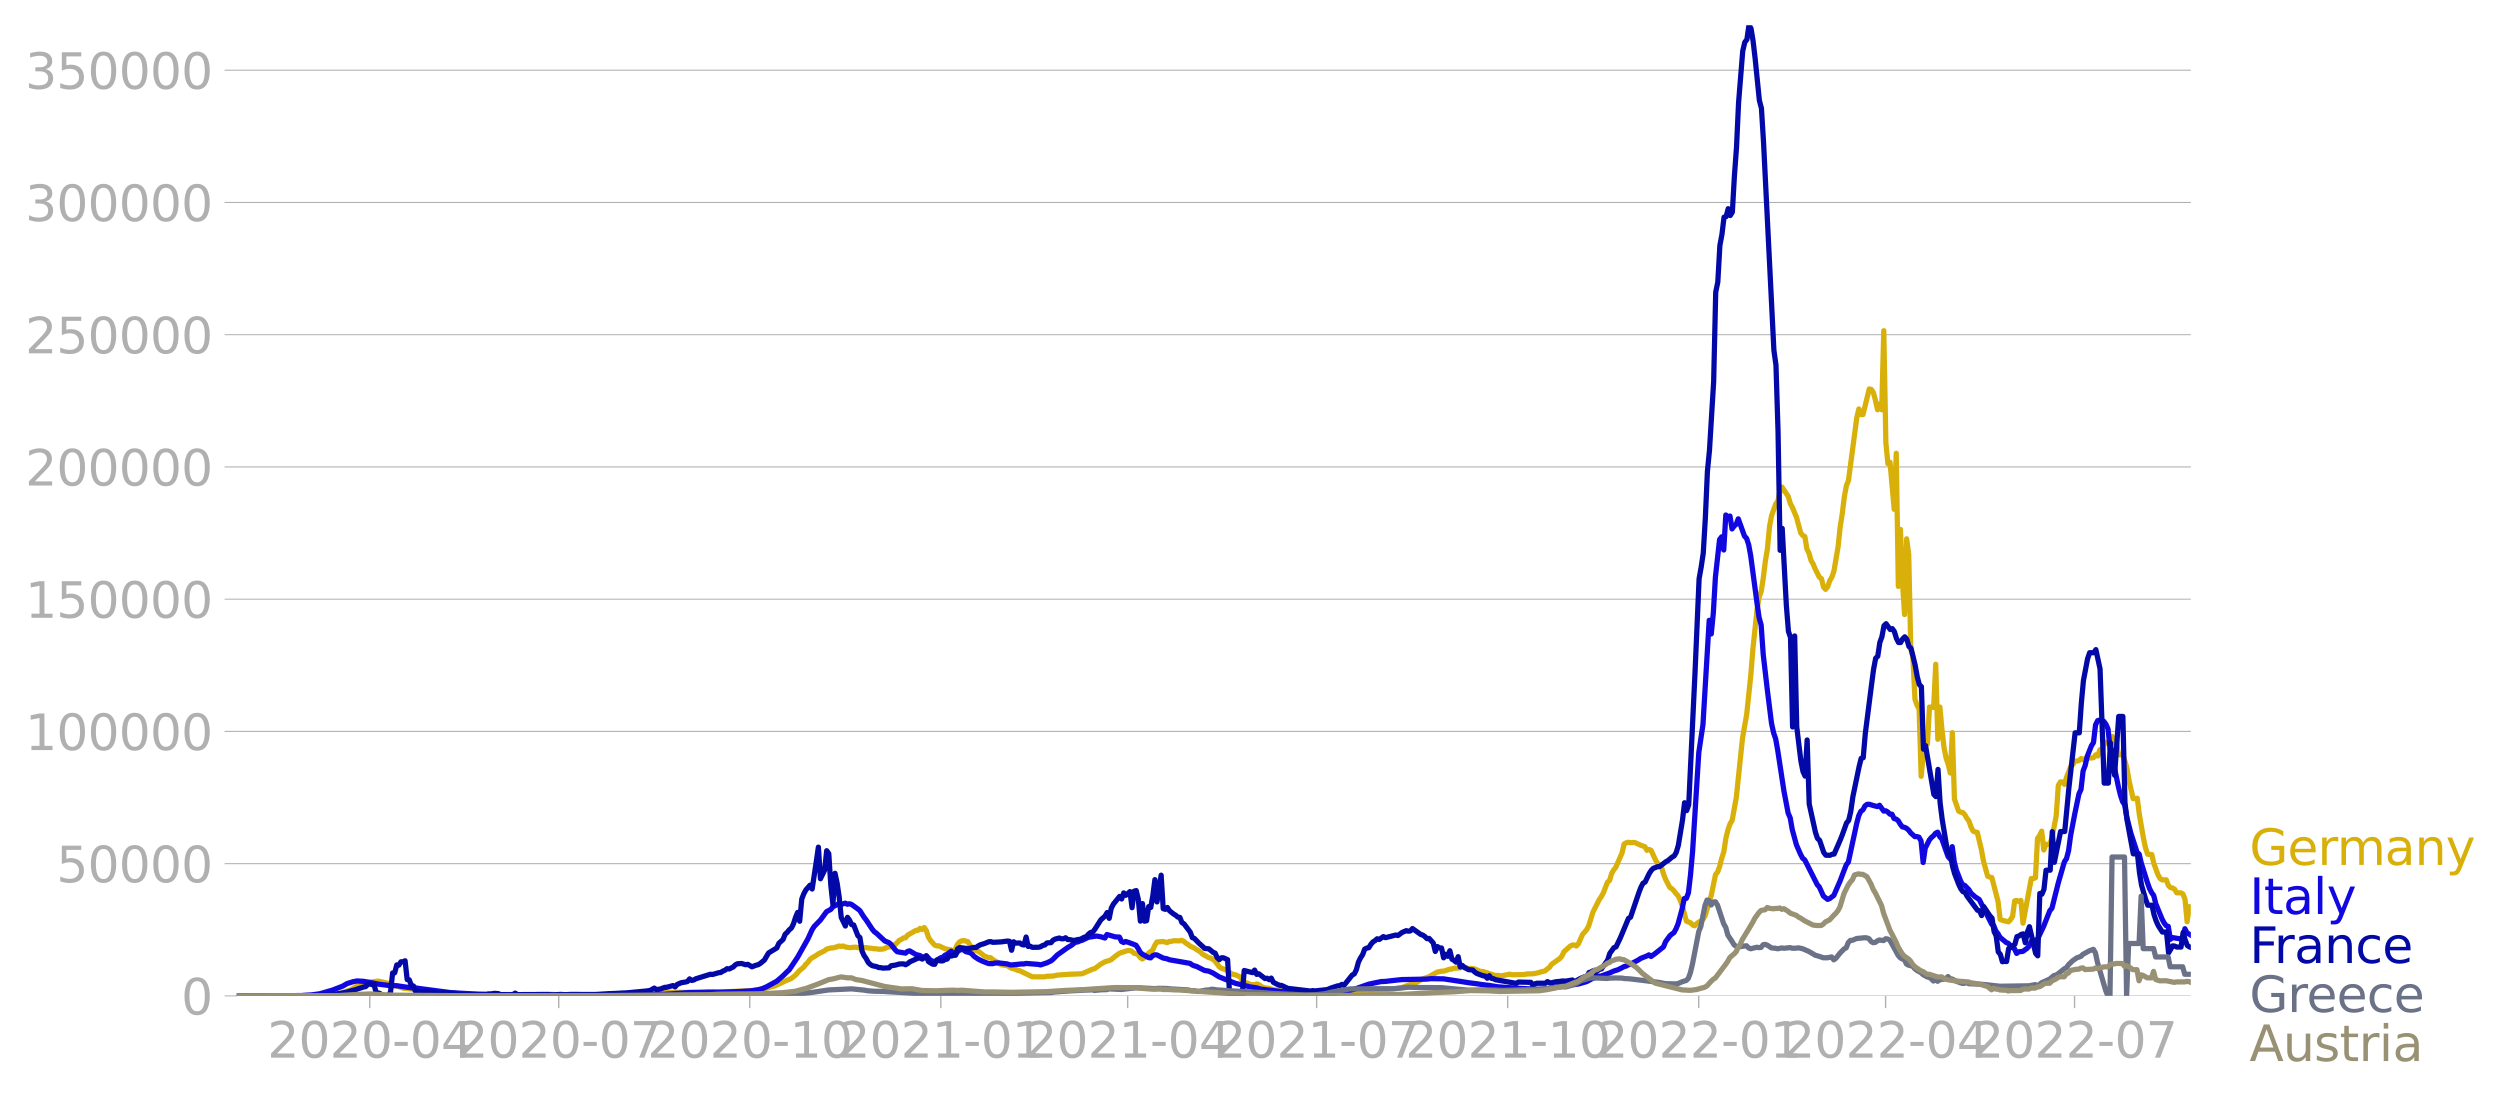 <svg xmlns:xlink="http://www.w3.org/1999/xlink" width="951.91" height="417.495" viewBox="0 0 713.933 313.121" xmlns="http://www.w3.org/2000/svg"><defs><style>*{stroke-linejoin:round;stroke-linecap:butt}</style></defs><g id="figure_1"><path d="M0 313.121h713.933V0H0v313.121z" style="fill:none" id="patch_1"/><g id="axes_1"><path d="M67.645 284.4h558V7.2h-558v277.2z" style="fill:none" id="patch_2"/><g id="matplotlib.axis_1"><g id="xtick_1"><g id="line2d_1"><defs><path id="mcd95af8f75" d="M0 0v3.5" style="stroke:#b0b0b0;stroke-width:.4"/></defs><use xlink:href="#mcd95af8f75" x="105.596" y="284.4" style="fill:#b0b0b0;stroke:#b0b0b0;stroke-width:.4"/></g><g style="fill:#b0b0b0" transform="matrix(.14 0 0 -.14 76.348 302.038)" id="text_1"><defs><path id="DejaVuSans-32" d="M1228 531h2203V0H469v531q359 372 979 998 621 627 780 809 303 340 423 576 121 236 121 464 0 372-261 606-261 235-680 235-297 0-627-103-329-103-704-313v638q381 153 712 231 332 78 607 78 725 0 1156-363 431-362 431-968 0-288-108-546-107-257-392-607-78-91-497-524-418-433-1181-1211z" transform="scale(.016)"/><path id="DejaVuSans-30" d="M2034 4250q-487 0-733-480-245-479-245-1442 0-959 245-1439 246-480 733-480 491 0 736 480 246 480 246 1439 0 963-246 1442-245 480-736 480zm0 500q785 0 1199-621 414-620 414-1801 0-1178-414-1799Q2819-91 2034-91q-784 0-1198 620-414 621-414 1799 0 1181 414 1801 414 621 1198 621z" transform="scale(.016)"/><path id="DejaVuSans-2d" d="M313 2009h1684v-512H313v512z" transform="scale(.016)"/><path id="DejaVuSans-34" d="M2419 4116 825 1625h1594v2491zm-166 550h794V1625h666v-525h-666V0h-628v1100H313v609l1940 2957z" transform="scale(.016)"/></defs><use xlink:href="#DejaVuSans-32"/><use xlink:href="#DejaVuSans-30" x="63.623"/><use xlink:href="#DejaVuSans-32" x="127.246"/><use xlink:href="#DejaVuSans-30" x="190.869"/><use xlink:href="#DejaVuSans-2d" x="254.492"/><use xlink:href="#DejaVuSans-30" x="290.576"/><use xlink:href="#DejaVuSans-34" x="354.199"/></g></g><g id="xtick_2"><use xlink:href="#mcd95af8f75" x="159.558" y="284.4" style="fill:#b0b0b0;stroke:#b0b0b0;stroke-width:.4" id="line2d_2"/><g style="fill:#b0b0b0" transform="matrix(.14 0 0 -.14 130.31 302.038)" id="text_2"><defs><path id="DejaVuSans-37" d="M525 4666h3000v-269L1831 0h-659l1594 4134H525v532z" transform="scale(.016)"/></defs><use xlink:href="#DejaVuSans-32"/><use xlink:href="#DejaVuSans-30" x="63.623"/><use xlink:href="#DejaVuSans-32" x="127.246"/><use xlink:href="#DejaVuSans-30" x="190.869"/><use xlink:href="#DejaVuSans-2d" x="254.492"/><use xlink:href="#DejaVuSans-30" x="290.576"/><use xlink:href="#DejaVuSans-37" x="354.199"/></g></g><g id="xtick_3"><use xlink:href="#mcd95af8f75" x="214.113" y="284.4" style="fill:#b0b0b0;stroke:#b0b0b0;stroke-width:.4" id="line2d_3"/><g style="fill:#b0b0b0" transform="matrix(.14 0 0 -.14 184.865 302.038)" id="text_3"><defs><path id="DejaVuSans-31" d="M794 531h1031v3560L703 3866v575l1116 225h631V531h1031V0H794v531z" transform="scale(.016)"/></defs><use xlink:href="#DejaVuSans-32"/><use xlink:href="#DejaVuSans-30" x="63.623"/><use xlink:href="#DejaVuSans-32" x="127.246"/><use xlink:href="#DejaVuSans-30" x="190.869"/><use xlink:href="#DejaVuSans-2d" x="254.492"/><use xlink:href="#DejaVuSans-31" x="290.576"/><use xlink:href="#DejaVuSans-30" x="354.199"/></g></g><g id="xtick_4"><use xlink:href="#mcd95af8f75" x="268.667" y="284.4" style="fill:#b0b0b0;stroke:#b0b0b0;stroke-width:.4" id="line2d_4"/><g style="fill:#b0b0b0" transform="matrix(.14 0 0 -.14 239.42 302.038)" id="text_4"><use xlink:href="#DejaVuSans-32"/><use xlink:href="#DejaVuSans-30" x="63.623"/><use xlink:href="#DejaVuSans-32" x="127.246"/><use xlink:href="#DejaVuSans-31" x="190.869"/><use xlink:href="#DejaVuSans-2d" x="254.492"/><use xlink:href="#DejaVuSans-30" x="290.576"/><use xlink:href="#DejaVuSans-31" x="354.199"/></g></g><g id="xtick_5"><use xlink:href="#mcd95af8f75" x="322.036" y="284.4" style="fill:#b0b0b0;stroke:#b0b0b0;stroke-width:.4" id="line2d_5"/><g style="fill:#b0b0b0" transform="matrix(.14 0 0 -.14 292.788 302.038)" id="text_5"><use xlink:href="#DejaVuSans-32"/><use xlink:href="#DejaVuSans-30" x="63.623"/><use xlink:href="#DejaVuSans-32" x="127.246"/><use xlink:href="#DejaVuSans-31" x="190.869"/><use xlink:href="#DejaVuSans-2d" x="254.492"/><use xlink:href="#DejaVuSans-30" x="290.576"/><use xlink:href="#DejaVuSans-34" x="354.199"/></g></g><g id="xtick_6"><use xlink:href="#mcd95af8f75" x="375.998" y="284.4" style="fill:#b0b0b0;stroke:#b0b0b0;stroke-width:.4" id="line2d_6"/><g style="fill:#b0b0b0" transform="matrix(.14 0 0 -.14 346.75 302.038)" id="text_6"><use xlink:href="#DejaVuSans-32"/><use xlink:href="#DejaVuSans-30" x="63.623"/><use xlink:href="#DejaVuSans-32" x="127.246"/><use xlink:href="#DejaVuSans-31" x="190.869"/><use xlink:href="#DejaVuSans-2d" x="254.492"/><use xlink:href="#DejaVuSans-30" x="290.576"/><use xlink:href="#DejaVuSans-37" x="354.199"/></g></g><g id="xtick_7"><use xlink:href="#mcd95af8f75" x="430.553" y="284.4" style="fill:#b0b0b0;stroke:#b0b0b0;stroke-width:.4" id="line2d_7"/><g style="fill:#b0b0b0" transform="matrix(.14 0 0 -.14 401.305 302.038)" id="text_7"><use xlink:href="#DejaVuSans-32"/><use xlink:href="#DejaVuSans-30" x="63.623"/><use xlink:href="#DejaVuSans-32" x="127.246"/><use xlink:href="#DejaVuSans-31" x="190.869"/><use xlink:href="#DejaVuSans-2d" x="254.492"/><use xlink:href="#DejaVuSans-31" x="290.576"/><use xlink:href="#DejaVuSans-30" x="354.199"/></g></g><g id="xtick_8"><use xlink:href="#mcd95af8f75" x="485.107" y="284.4" style="fill:#b0b0b0;stroke:#b0b0b0;stroke-width:.4" id="line2d_8"/><g style="fill:#b0b0b0" transform="matrix(.14 0 0 -.14 455.86 302.038)" id="text_8"><use xlink:href="#DejaVuSans-32"/><use xlink:href="#DejaVuSans-30" x="63.623"/><use xlink:href="#DejaVuSans-32" x="127.246"/><use xlink:href="#DejaVuSans-32" x="190.869"/><use xlink:href="#DejaVuSans-2d" x="254.492"/><use xlink:href="#DejaVuSans-30" x="290.576"/><use xlink:href="#DejaVuSans-31" x="354.199"/></g></g><g id="xtick_9"><use xlink:href="#mcd95af8f75" x="538.476" y="284.4" style="fill:#b0b0b0;stroke:#b0b0b0;stroke-width:.4" id="line2d_9"/><g style="fill:#b0b0b0" transform="matrix(.14 0 0 -.14 509.228 302.038)" id="text_9"><use xlink:href="#DejaVuSans-32"/><use xlink:href="#DejaVuSans-30" x="63.623"/><use xlink:href="#DejaVuSans-32" x="127.246"/><use xlink:href="#DejaVuSans-32" x="190.869"/><use xlink:href="#DejaVuSans-2d" x="254.492"/><use xlink:href="#DejaVuSans-30" x="290.576"/><use xlink:href="#DejaVuSans-34" x="354.199"/></g></g><g id="xtick_10"><use xlink:href="#mcd95af8f75" x="592.438" y="284.4" style="fill:#b0b0b0;stroke:#b0b0b0;stroke-width:.4" id="line2d_10"/><g style="fill:#b0b0b0" transform="matrix(.14 0 0 -.14 563.19 302.038)" id="text_10"><use xlink:href="#DejaVuSans-32"/><use xlink:href="#DejaVuSans-30" x="63.623"/><use xlink:href="#DejaVuSans-32" x="127.246"/><use xlink:href="#DejaVuSans-32" x="190.869"/><use xlink:href="#DejaVuSans-2d" x="254.492"/><use xlink:href="#DejaVuSans-30" x="290.576"/><use xlink:href="#DejaVuSans-37" x="354.199"/></g></g></g><g id="matplotlib.axis_2"><g id="ytick_1"><path d="M67.645 284.4h558" clip-path="url(#p5e82f30774)" style="fill:none;stroke:#b0b0b0;stroke-width:.3;stroke-linecap:square" id="line2d_11"/><g id="line2d_12"><defs><path id="me7918eb748" d="M0 0h-3.5" style="stroke:#b0b0b0;stroke-width:.3"/></defs><use xlink:href="#me7918eb748" x="67.645" y="284.4" style="fill:#b0b0b0;stroke:#b0b0b0;stroke-width:.3"/></g><use xlink:href="#DejaVuSans-30" style="fill:#b0b0b0" transform="matrix(.14 0 0 -.14 51.737 289.719)" id="text_11"/></g><g id="ytick_2"><path d="M67.645 246.636h558" clip-path="url(#p5e82f30774)" style="fill:none;stroke:#b0b0b0;stroke-width:.3;stroke-linecap:square" id="line2d_13"/><use xlink:href="#me7918eb748" x="67.645" y="246.636" style="fill:#b0b0b0;stroke:#b0b0b0;stroke-width:.3" id="line2d_14"/><g style="fill:#b0b0b0" transform="matrix(.14 0 0 -.14 16.108 251.955)" id="text_12"><defs><path id="DejaVuSans-35" d="M691 4666h2478v-532H1269V2991q137 47 274 70 138 23 276 23 781 0 1237-428 457-428 457-1159 0-753-469-1171Q2575-91 1722-91q-294 0-599 50Q819 9 494 109v635q281-153 581-228t634-75q541 0 856 284 316 284 316 772 0 487-316 771-315 285-856 285-253 0-505-56-251-56-513-175v2344z" transform="scale(.016)"/></defs><use xlink:href="#DejaVuSans-35"/><use xlink:href="#DejaVuSans-30" x="63.623"/><use xlink:href="#DejaVuSans-30" x="127.246"/><use xlink:href="#DejaVuSans-30" x="190.869"/><use xlink:href="#DejaVuSans-30" x="254.492"/></g></g><g id="ytick_3"><path d="M67.645 208.872h558" clip-path="url(#p5e82f30774)" style="fill:none;stroke:#b0b0b0;stroke-width:.3;stroke-linecap:square" id="line2d_15"/><use xlink:href="#me7918eb748" x="67.645" y="208.872" style="fill:#b0b0b0;stroke:#b0b0b0;stroke-width:.3" id="line2d_16"/><g style="fill:#b0b0b0" transform="matrix(.14 0 0 -.14 7.2 214.191)" id="text_13"><use xlink:href="#DejaVuSans-31"/><use xlink:href="#DejaVuSans-30" x="63.623"/><use xlink:href="#DejaVuSans-30" x="127.246"/><use xlink:href="#DejaVuSans-30" x="190.869"/><use xlink:href="#DejaVuSans-30" x="254.492"/><use xlink:href="#DejaVuSans-30" x="318.115"/></g></g><g id="ytick_4"><path d="M67.645 171.108h558" clip-path="url(#p5e82f30774)" style="fill:none;stroke:#b0b0b0;stroke-width:.3;stroke-linecap:square" id="line2d_17"/><use xlink:href="#me7918eb748" x="67.645" y="171.108" style="fill:#b0b0b0;stroke:#b0b0b0;stroke-width:.3" id="line2d_18"/><g style="fill:#b0b0b0" transform="matrix(.14 0 0 -.14 7.2 176.427)" id="text_14"><use xlink:href="#DejaVuSans-31"/><use xlink:href="#DejaVuSans-35" x="63.623"/><use xlink:href="#DejaVuSans-30" x="127.246"/><use xlink:href="#DejaVuSans-30" x="190.869"/><use xlink:href="#DejaVuSans-30" x="254.492"/><use xlink:href="#DejaVuSans-30" x="318.115"/></g></g><g id="ytick_5"><path d="M67.645 133.344h558" clip-path="url(#p5e82f30774)" style="fill:none;stroke:#b0b0b0;stroke-width:.3;stroke-linecap:square" id="line2d_19"/><use xlink:href="#me7918eb748" x="67.645" y="133.344" style="fill:#b0b0b0;stroke:#b0b0b0;stroke-width:.3" id="line2d_20"/><g style="fill:#b0b0b0" transform="matrix(.14 0 0 -.14 7.2 138.663)" id="text_15"><use xlink:href="#DejaVuSans-32"/><use xlink:href="#DejaVuSans-30" x="63.623"/><use xlink:href="#DejaVuSans-30" x="127.246"/><use xlink:href="#DejaVuSans-30" x="190.869"/><use xlink:href="#DejaVuSans-30" x="254.492"/><use xlink:href="#DejaVuSans-30" x="318.115"/></g></g><g id="ytick_6"><path d="M67.645 95.58h558" clip-path="url(#p5e82f30774)" style="fill:none;stroke:#b0b0b0;stroke-width:.3;stroke-linecap:square" id="line2d_21"/><use xlink:href="#me7918eb748" x="67.645" y="95.581" style="fill:#b0b0b0;stroke:#b0b0b0;stroke-width:.3" id="line2d_22"/><g style="fill:#b0b0b0" transform="matrix(.14 0 0 -.14 7.2 100.9)" id="text_16"><use xlink:href="#DejaVuSans-32"/><use xlink:href="#DejaVuSans-35" x="63.623"/><use xlink:href="#DejaVuSans-30" x="127.246"/><use xlink:href="#DejaVuSans-30" x="190.869"/><use xlink:href="#DejaVuSans-30" x="254.492"/><use xlink:href="#DejaVuSans-30" x="318.115"/></g></g><g id="ytick_7"><path d="M67.645 57.817h558" clip-path="url(#p5e82f30774)" style="fill:none;stroke:#b0b0b0;stroke-width:.3;stroke-linecap:square" id="line2d_23"/><use xlink:href="#me7918eb748" x="67.645" y="57.817" style="fill:#b0b0b0;stroke:#b0b0b0;stroke-width:.3" id="line2d_24"/><g style="fill:#b0b0b0" transform="matrix(.14 0 0 -.14 7.2 63.136)" id="text_17"><defs><path id="DejaVuSans-33" d="M2597 2516q453-97 707-404 255-306 255-756 0-690-475-1069Q2609-91 1734-91q-293 0-604 58T488 141v609q262-153 574-231 313-78 654-78 593 0 904 234t311 681q0 413-289 645-289 233-804 233h-544v519h569q465 0 712 186t247 536q0 359-255 551-254 193-729 193-260 0-557-57-297-56-653-174v562q360 100 674 150t592 50q719 0 1137-327 419-326 419-882 0-388-222-655t-631-370z" transform="scale(.016)"/></defs><use xlink:href="#DejaVuSans-33"/><use xlink:href="#DejaVuSans-30" x="63.623"/><use xlink:href="#DejaVuSans-30" x="127.246"/><use xlink:href="#DejaVuSans-30" x="190.869"/><use xlink:href="#DejaVuSans-30" x="254.492"/><use xlink:href="#DejaVuSans-30" x="318.115"/></g></g><g id="ytick_8"><path d="M67.645 20.053h558" clip-path="url(#p5e82f30774)" style="fill:none;stroke:#b0b0b0;stroke-width:.3;stroke-linecap:square" id="line2d_25"/><use xlink:href="#me7918eb748" x="67.645" y="20.053" style="fill:#b0b0b0;stroke:#b0b0b0;stroke-width:.3" id="line2d_26"/><g style="fill:#b0b0b0" transform="matrix(.14 0 0 -.14 7.2 25.372)" id="text_18"><use xlink:href="#DejaVuSans-33"/><use xlink:href="#DejaVuSans-35" x="63.623"/><use xlink:href="#DejaVuSans-30" x="127.246"/><use xlink:href="#DejaVuSans-30" x="190.869"/><use xlink:href="#DejaVuSans-30" x="254.492"/><use xlink:href="#DejaVuSans-30" x="318.115"/></g></g></g><path d="m67.645 284.4 24.312-.104 2.372-.169 2.372-.36.593-.082 2.965-1.083 1.186-.722 1.186-.537.593-.387.593-.218 4.151-.564 3.558.786.593.336 1.779.476 1.186.437 4.15.405 1.187.245 6.523.789 1.186.013 7.115.252 1.78.063 16.01.088 2.965-.13 4.15.126 13.047-.02 5.336-.139 11.267-.433 1.78-.1 9.487.102 1.779-.093 2.372-.076 7.709-.332 2.372-.104 3.557-.652 1.186-.362 1.186-.277 1.78-.831 1.185-.563 1.186-.497.593-.265 1.186-.924 1.186-1.345 1.186-.96.593-.796.593-.592.593-.803.593-.468 1.186-.692.593-.426 1.186-.59.593-.304.593-.469 1.186-.335.593.002 1.186-.34.593-.219.593.101.593-.1.593.274 1.186.198 1.779-.146.593.13 2.372.01 2.372.317.593-.005.593.147 1.186-.045.593-.175.593-.341 1.186-.174.593-.383.593-.176 1.186-1.246.593-.262.593-.435.593-.04.593-.747 2.371-1.357.593-.03.593-.55.593.322.593-.568.593.89.593 1.817.593.972 1.186 1.328.593.246.593-.038 1.78.843 1.778.36.593.665.593-.963.593-1.295.593-.715.593-.286.593-.098 1.186.31.593 1.022.593.65.593.33.593.578.593.154 1.186.906.593.486 1.186.42.593.044.593.535 1.779 1.02.593.442 1.779.268 1.186.738 1.186.318.593.278.593.116 3.558 1.729 3.558.012.593-.168 1.779-.046 1.186-.275 1.779-.126 1.778-.12 1.186-.041 2.372-.1 2.965-1.306.593-.132 1.78-1.304 1.185-.68 1.186-.336.593-.256 1.186-.997 1.186-.85 1.78-.59.592-.178.593-.034.593.253.593.537.593.149.593.287.593.796.593.42.593-.386 1.186-1.255 1.186-.935.593-1.297.593-.973 1.779-.151 1.186.324.593-.344.593-.01.593-.185 1.779.038.593-.147.593.286.593.516.593.347.593.48 1.186.565 1.779 1.125.593.63 1.779.984.593.152.593.338.592.489 1.186 1.612.593.448 1.186.37 1.78 1.247 1.185.28 1.186.543.593.907.593.646 1.186.329.593.309 1.186.09.593-.248.593.18 1.186.793 1.186.245.593.063 1.186.336 3.558.537 1.186.348 1.779.178 10.08.251 6.524-.459 4.15-.312 1.186-.1 1.186-.174 5.93-.612 1.186-.23 2.372-.893 1.186-.256 2.372-1.32 1.186-.417.593-.198 2.372-1.34 1.186-.244h.593l1.779-.57.593-.058.593-.22 1.779-.13.593-.184.593.138.593-.04.593.335.593-.083 1.186.163 1.779.73.593.001 3.558 1.15.593-.048 1.186.13 2.372-.483.593.174 3.557-.065.593-.156 1.78-.06 1.185-.197 1.186-.341 1.186-.296.593-.552.593-.399.593-.869 1.78-1.269.592-.4.593-.668.593-1.29 1.78-1.58.592-.334.593-.036.593.303.593-.638 1.186-2.688 1.186-1.35.593-1.188 1.186-3.833 1.779-3.513.593-.873.593-1.102 1.186-3.057.593-.467.593-2.033.593-.996.593-.759 1.779-4.092.593-2.53.593-.345.593-.18.593.138 1.186-.08 1.779.802 1.186.418.593 1.046.593-.26.593.28 1.186 2.576.593 1.016 1.186 1.222.593 1.974.592 1.504 1.186 2.288.593.356.593.61.593.798.593.609.593 1.267.593 1.677 1.186 4.3 1.186.487.593.606.593.233.593-.627.593-.45.593-.261.593-.497.593-1.023 1.78-5.992 1.185-5.776.593-.727.593-1.633.593-2.321.593-1.843.593-3.872.593-2.388.593-1.721.593-.96 1.186-6.539 1.779-16.993 1.186-6.71 1.186-11.245.593-7.51 1.186-11.188.593-3.618.593-1.61.593-3.848.593-4.801.593-3.559.593-6.332.593-3.091 1.186-3.362.593-.75.593-2.779.593-1.267 1.779 2.666.593 2.028.593 1.118 1.186 2.86 1.186 4.403.593.77.593.28.593 3.594.593 1.179.593 2.082.593 1.004.593 1.432 1.185 2.335.593.41.593 2.442.593.61.593-.74.593-1.766.593-.969.593-1.734 1.186-6.92.593-5.62.593-3.802.593-4.842.593-3.207.593-1.505 2.372-17.913.593-2.498.593 1.599.593.007 1.78-7.314.592.145.593.886.593 2.22.593 2.677.593-1.648.593 1.646.593-22.561.593 31.997.593 5.996.593-.427 1.186 13.428.593-15.994.593 38.004.593-16.264.593 15.212.593 9.106.593-21.627.593 4.504.593 27.12.593 1.985.593 12.203.593 1.693.593 1.112.593 19.201.593-6.466.593-2.261.593-.524.593-10.521 1.186.108.593-12.334.593 21.426.593-9.218.593 6.485.593 5.155.593 2.963.593 1.732.593 2.512.593-11.505.593 18.946 1.186 3.408.593.348.593.074.593.642.592 1.038.593.778.593 1.734.593 1.122.593.252.593.113 1.186 4.992.593 3.263 1.186 4.27.593.251.593.115 1.78 6.877.592 5.077.593.26 1.78.447.592-.628.593-.949.593-4.406.593-.12.593.292.593-.282.593 6.488 2.372-12.76h.593l.593-.216.593-11.231.593-.83.593-1.241.593 5.369.593-1.61.593-.001.593-.169.593-1.862 1.186-6.161.593-8.64.593-.979h.593l.593.663.593-2.075 1.186-3.024.593-.53.593-1.007h.593l.593-.169.593-.557.593.348.593-.295.593-.5.593.297h.593l.593-.122.593-.78.593.336.593-1.807.593.867.593-2.927h.593l.593.377.593-.643.593-1.445.593 1.675.592.203.593 3.349h1.186l.593 1.641.593 2.074.593 3.506 1.186 5.29 1.186-.093.593 4.616 1.186 6.86.593 2.729.593 1.768 1.186.093.593 2.59 1.186 3.204.593 1.043.593.405h1.186l.593 1.614.593.577.593.13.593.336.593 1.032 1.186-.006.593.36.593 1.56.593 6.331.593-4.296.593.33h0" clip-path="url(#p5e82f30774)" style="fill:none;stroke:#d8b009;stroke-width:1.5;stroke-linecap:square" id="line2d_27"/><path d="m67.645 284.4 18.383-.094 2.965-.19 2.371-.329 3.558-1.035 2.965-1.149 1.186-.701 1.78-.566 1.185-.204 1.78.108 2.371.421 1.78.366 1.185.158 1.779.22 2.372.092 1.186.172 1.186.179 1.779.236.593-.076 1.779.296 9.488 1.246 1.186.025 5.93.332 14.231.284 2.372.034 3.558-.035 10.08.058 13.046-.056 10.081-.251 7.116-.51 2.965-.064 2.372-.062 3.558.033 5.337-.183 2.965-.167 2.372-.338 1.186-.309 1.185-.516 2.965-1.618 1.78-1.53 1.185-1.183.593-.537 2.372-3.56 2.965-5.275 1.186-2.595.593-.932 1.78-1.84 1.778-2.422 1.186-.618.593-.74 1.186-.634.593-.335.593.276 1.186-.372.593.313.593-.142.593.194 1.779 1.272.593.478 1.186 1.876.593.774 1.779 2.702.593.707.593.418 2.372 2.203 1.186.481.593.487 1.186 1.53.593.58 2.372.405.593-.52.593-.133 1.778 1.053 1.186.29.593.394.593.021.593-.392 1.186 1.302 1.186.474.593-.248.593-.587.593-.342.593-.153.593-.573.593-.24 1.186-.893 1.186 1.05.593-.879.593-.472.593-.187.593.122.593.491 1.186.276.593.396.593.656 1.186.804 1.186.582 1.779.69 1.186.02.593-.175 1.186-.025 2.372.276.593.217.593.076 2.965-.299.593.025.593-.16 3.558.277.593.15 1.779-.579 1.186-.561.593-.468 1.186-1.201 2.964-2.123 1.186-.7.593-.51.593-.355.593-.084.593-.287.593-.155 1.78-.861 1.778-.28.593-.083 1.186.197 1.186.365.593-.998 2.372.677 1.186.057.593 1.251.593.29.593-.285 1.186.394 1.186.45.593.24.593.895.593 1.1.593.537 1.779.968.593.097.593-.612.593-.267.593.026 1.779.89 1.186.246.593.25 5.93 1.037.593.433.593.27.593.138 2.372 1.187 1.186.186 1.186.529 1.778 1.103 1.78.719 2.964 1.158 1.78.405 2.371.592 1.78.264 1.185.363 2.372.293 6.523.72 5.337.39 2.965-.023 2.965-.119 4.15-.528 2.966-.882 3.557-1.253 1.78-.379 1.778-.369 1.186-.042 1.78-.21 1.778-.196 1.186-.12 7.116-.134 1.186-.128 3.558.053 2.372.356 2.965.446 1.779.295 2.372.297 1.779.272 1.779.203 2.372.39 2.965.23 3.557.232 5.337.269 2.372-.148 6.523-1.293.593-.03.593.131 1.186-.176 2.372-.684 1.779-.962 1.779-.57.593-.07 2.372-.844 1.186-.555 1.186-.37 1.186-.582.593-.338.593-.143.593-.348.593-.169 2.372-1.265.593-.405 1.779-.711.593-.31.593.463 1.186-.85 2.372-1.897.592-1.466 1.186-1.635.593-.549.593-.378.593-1.091.593-1.418 1.186-4.365.593-2.884.593-.062.593-1.575.593-5.127.593-6.656 1.78-28.328 1.185-7.93 1.78-29.783.592 3.88.593-6.073.593-10.197 1.186-10.687.593-.768.593 3.76.593-9.988.593.496.593-.196.593 3.67.593-.82.593-.514.593-1.542 1.779 4.947.593.617.593 1.818.593 3.24 1.779 13.377.593 4.141.593 2.162.593 8.413 1.186 10.218 1.186 9.46.593 2.716.593 1.73.593 3.33 1.779 11.636 1.186 6.212.593 1.383.593 3.389 1.186 4.31 1.186 2.732.593 1.094.593.463 3.557 7.06.593.669 1.186 2.613 1.186.93.593-.216 1.186-.906 1.186-2.75.593-1.356 1.186-3.125.593-1.525.593-.76 2.372-10.986.593-2.27.593-1.245.593-.405.593-1.132.593-.454.593-.03 1.186.36 1.186.305.593-.366 1.186 1.644.593-.07.593.346.593.605.593.025.593 1.228.593.164.593.458.593 1.014.593.754.593.118.593.283.593.524.593.788 1.186 1.063.593-.012.593.18.593 1.092.593 6.12.593-4.084 1.186-2.355.593-.701.593-.496.593-.722.593-.287.593 1.296.593.643 1.186 3.384.593 1.646.593.67.593-3.498.593 4.4.593 2.3 1.186 3.05.593 1.119.593.178 1.185 1.205.593.996 1.186 1.056 1.186.77 3.558 7.073.593.405.593 1.531.593.732.593 1.063 1.78 1.486.592.235 1.186 1.225.593.34.593 1.308.593-.452 1.186-.124 1.186-.86.593-.627.593-1.33.593.039.593-.41.593-.22 1.779-3.746 1.779-4.49.593-.673 1.779-7.105 1.779-6.173.593-.876.593-2.254.593-4.38 1.186-6.18 1.186-5.683.593-1.28.593-5.271.593-1.571.593-2.606 1.186-3.013.593-.933.593-5.058.593-1.191.593-.17.593-.026.593.423.593.811.593 1.356.593 5.58 1.186 5.151 1.185 5.758.593 2.397.593 1.847.593.856.593 3.501 1.186 4.652 1.78 5.476.592.496.593 2.54 1.78 5.667.592 1.65.593 1.144.593.814.593 2.376 1.78 4.35.592 1.102.593.777.593.225.593 3.683.593-.492 2.372.378.593-.056.593-2.85.593 1.173 1.186.707h0" clip-path="url(#p5e82f30774)" style="fill:none;stroke:#1007e1;stroke-width:1.5;stroke-linecap:square" id="line2d_28"/><path d="m67.645 284.4 23.72-.107 2.964-.224 2.372-.309 2.372-.435 1.186-.375 1.186-.299 2.372-.79.593-.107.593-.581.593-.203.593.196.593-.155.593 2.344 1.186.372.593.673h1.779l.593-1.151.593-5.384.593-.052.593-2.259.593.07.593-.949.593-.035.593-.255.593 5.358.593.075.593 1.595.593.152.593 1.541.593-.1.593.23.593.05 1.186-.184.593.351.593-.316.593.247 1.186.125 1.186.554.593-.603 1.779.08 1.779.077.593.39 8.301.19.593-.332.593.017 1.186-.207 1.186.089.593.367 1.186-.109.593.132 1.78-.127.592-.415.593.43 2.965-.017 3.558-.017 2.965.023.593.081 2.372-.135 1.186.088 1.779-.087 2.965.02h1.186l2.965-.005 3.558-.223 1.778-.06 1.78-.098 1.778-.092 5.337-.505 1.186-.172 1.186-.664.593.445 1.186-.204 1.186-.45.593-.029 1.78-.489.592.378.593-.693 1.186-.503 1.186-.192.593-.163.593-.734.593.443.593-.133.593-.339 4.15-1.293.594.073 1.186-.34.593-.18.593-.05.593-.4.593-.24.593-.453.593.085 1.186-.564.593-.612.593-.31 1.186-.081 1.186.358.593-.122 1.186.706 1.186-.449.593-.144.593-.357 1.185-.967 1.186-2.024 2.372-1.445.593-1.333 1.186-1.086.593-1.494.593-.547.593-.729.593-.48.593-1.192.593-1.858.593-1.416.593 2.506.593-6.336.593-1.52.593-1.094 1.186-1.343.593 1.097 1.186-7.838.593-4.116.593 9.028 1.186-2.445.593-5.562.593.821.593 9.136.593 5.393.593-8.904.593 2.726.593 3.972.593 5.902 1.186 2.454.593-2.48.593.815.593 1.27.593.094 1.186 3.059.593.538.593 3.85.593 1.304.593.84.593 1.132.593.56.593.364 1.186.24.593.273.593.024.593.136 1.779-.075.593-.604 1.186-.166 1.186-.328 1.186-.04.593.25.593-.328.593-.488 2.371-1.075.593-.014.593.295 1.186-.832.593 1.547 1.186.738.593.04.593-1.244 1.186.283.593-.04.593-.392.593-.105.593-1.008.593.144.593-.19.593-.055.593-1.803.593-.373 1.186.145 1.186.182 1.78-.365.592.002.593-.46.593-.305 1.186-.365 1.186-.484.593-.054.593.203 2.372-.124 1.779-.236.593.059.593 2.567.593-2.414.593.373 1.186-.036.593.466.593.107.593-2.272.593 2.687.593-.07.593.328 1.779-.029.593-.155.593-.37.593-.122.593-.58 1.186-.091.593-.7.593-.312 1.186-.305.593.225.593-.008.592-.289.593.509.593.014 1.186.262 1.186-.292.593-.033 1.186-.61.593-.17.593-.687.593-.498.593-.1.593-.739 1.78-2.792 1.185-1.057.593-1.007.593 1.654.593-2.9.593-1.142 1.78-2.213.592.724.593-1.73.593.685 1.186-1.06.593 4.582.593-4.695.593-.182.593 2.446.593 6.271.593-5.001.593 5.019.593-.134.593-4.02.593.241.593-3.353.593-4.594.593 6.365 1.186-7.634.593 9.551.593.199.593-.534.593.926 1.186.945.593.348.593.526.593.081.593 1.484.593.365 1.779 2.359.593 1.573.593.237 1.186 1.239 1.779 1.606 1.186.136 1.186.981.592.243.593 1.306.593.55.593-.53.593-.005 1.186.54.593 10.342h3.558l.593-7.246 2.372.602.593-.723.593 1.22.593-.176 1.78 1.368.592-.087.593.413.593-.455.593 1.196 1.186.621.593.238.593.052 1.779.832 6.523.762.593-.128.593.103 3.558-.397 1.186-.484 1.779-.571.593-.05.593-.364.593.284 2.372-2.967.593-.315.593-1.215.593-2.171.593-1.192.593-.914.592-1.59.593-.292.593-.132.593-.961.593-.686.593-.359.593-.529.593.203 1.186-.825.593.305 2.965-.755.593.148 1.186-.879 1.186-.511.593.154.593-.087.593-.667 2.372 1.685.593.185.593.428.593.592.593-.085 1.186 1.298.593 2.426.593-1.394.593.396.593.025.593 2.793.593-1.017.593.597.593-1.594.593 2.406.593.347.593.5.593-1.565.593 2.934.593-.428.593.562 1.186.65 1.186.088.593.598.593.403 1.779.655.593.084.593.613.593-.728.593.764.593.116.593.281 5.93 1.038.592-.376 3.558.08.593.876.593-.48.593-.15 2.372.016.593-.483.593.364.593-.029 1.186-.28 1.186-.101.593-.108 1.186.016 1.78-.311.592.503 1.78-.983 1.185-.483.593-.038.593-1.129.593-.176.593-.35.593.56 1.186-.967.593-.115 1.779-2.534.593-1.876 1.186-1.648.593-.22 1.186-2.47 2.372-5.667.593-.347 2.372-7.001.593-1.551.593-1.14.593-.333 1.186-2.451.593-.911.593-.571 1.186-.448.593-.05 1.778-1.375.593-.322 1.186-.997.593-.327.593-1.022.593-2.006 1.186-7.198.593-4.971.593 2.241.593-1.656 1.186-24.905.593-12.398 1.186-27.253.593-3.316.593-3.993.593-9.945.593-13.39.593-6.08 1.186-19.485.593-25.643.593-2.854.593-10.45.593-3.19.593-4.909.593-.16.593-2.259.593 1.939.593-.941.593-10.407.593-8.058.593-12.832 1.186-14.72.593-2.537.593-.736.593-4.109.593.954.593 3.638.593 5.088 1.186 11.772.593 2.269.593 9.56 2.965 59.522.593 4.273.593 18.994.593 33.88.593-6.25 1.186 21.981.593 7.431.593 1.752.593 25.542.593-25.989.593 25.973 1.186 9.765.593 2.972.593 1.309.593-10.31.593 18.274 1.779 8.082.592 1.77.593.51 1.186 3.485.593.778 1.186.035.593-.294.593-.06 1.78-4.106.592-1.512 1.186-3.297.593-.68.593-2.555.593-4.169 1.78-8.59.592-2.4.593-.206.593-6.884 1.78-13.946.592-4.468.593-3.118.593-.569.593-3.936.593-1.615.593-3.147.593-.587 1.186 1.652.593-.25.593.855.593 1.955.593 1.15.593.005.593-1.043.593-.581.593.71.593 2.049.593.482 1.186 4.864.593 3.258.593 2.267.593.618.593 17.832.593-1.001 2.372 13.933.593.62.593-7.769.593 9.494.593 4.745 1.186 7.19.593 2.398.593.572.593 3.278.593 2.127 1.186 3.066.593 1.243.593.799.593.15.592 1.15 2.965 4.003.593.152.593 1.374.593-2.578 1.78 2.667.592.634.593 3.84.593 1.235.593 4.569.593.713.593 2.107.593-.116.593.057.593-3.703 1.186-.78.593-.447.593-2.19.593-.172.593-.443.593-.167.593 2.536.593-2.987.593-1.594 1.779 7.644.593.668.593-17.797.593.203.593-1.395.593-5.452 1.186-.01.593-11 .593 8.75 1.779-8.79h1.186l1.186-12.433 1.779-15.753h1.186l.593-8.47.593-6.431 1.186-6.244.593-1.74h1.186l.593-.873 1.186 5.496 1.186 32.617h1.186l.593-11.476.593 5.158.593 4.055 1.185-16.772h1.186l.593 24.588.593 4.993 1.78 9.661h1.185l.593 5.38.593 3.615 1.186 4.06.593 1.62h1.186l.593 2.675.593 1.8.593 1.314 1.186 1.853h1.186l.593 5.942 1.186-1.987.593.078.593.268h1.186l.593-4.158.593 2.13.593 1.566.593.4.593.233h0" clip-path="url(#p5e82f30774)" style="fill:none;stroke:#0309a6;stroke-width:1.5;stroke-linecap:square" id="line2d_29"/><path d="m67.645 284.4 115.632-.11 11.267-.062 5.93.03 23.126-.166 3.558-.19 4.744-.501 4.744-.702 6.523-.308 3.558.363 1.186.192 1.779.13 2.372.04 13.638.811 17.79.067 7.116-.348 9.488-.204 1.186-.165 4.743-.331 1.186-.059 1.78-.085 2.964-.128.593.18 1.78-.187 1.778-.053.593-.216 3.558.176 4.151-.496 2.372.085 2.965.169 1.186-.097 2.372.058 1.186.123 4.744.269 1.186.28.593-.09.593.207.593.074 2.372-.437.593.026.593-.194.593-.042 1.185.19 2.965.19 9.488.544 3.558.274 8.895.414 3.558-.074 2.372-.262 1.779-.446 5.337-.925 9.487-.073 2.965.005 2.372-.21 1.78-.206 2.371.062 1.78.034 5.336.017 3.558.346 4.15.37 2.373-.038 4.744-.02 2.965.122 11.266-.352 5.337-.66 1.186.037 2.372-.672.593-.27 1.186-.767 2.965-.886 2.372.08 2.372.098.593-.099 1.779-.044 1.779.03.593.123 1.779.106 8.302 1.016 1.778.349 2.965.074.593-.092 1.186-.523 1.186-.373.593-.604.593-1.639.593-2.502 1.78-9.199.592-1.467 1.186-5.978.593-1.571.593.201.593 1.212.593-.827.593-.103.593.915 1.78 5.372.592 1.032.593 2.182 1.186 1.806.593.986.593.448.593.166 2.372-.344.593.627.593.231 1.186-.29.593-.136.593.108.593-.071.593-.768.593-.094.593.222 1.186.785 1.186.11.593.141 1.186-.246.593.107 1.779-.195.593.187 1.186-.026.593-.103 1.186.258 1.779.774 1.186.688.593.37 1.185.346 1.186.41 1.186-.012 1.186-.228.593.823.593-.416 1.186-1.495 1.186-1.21.593-.3.593-1.514.593-.6.593-.04 1.186-.512 2.372-.228.593.063.593.232.593.797.593.34.593-.104.593-.428.593-.255 1.186.18.593-.526.593.08.593.331 1.186 2.124 1.186 2.203.593.684.593.357.593.186.593 1.24.593.337 1.186.298.593.705.593.486 1.186.65.593.552 1.186.674.593.13.593.415.593.612.593-.49.593.57.593-.445 1.186-.137.593-.25.593-.508.593.62.593.072 1.186.632 1.186.446.593.163.593-.017.592-.236.593.35 2.965.13 1.78.125 4.15.467 8.302-.128 1.779-.335.593.27.593-.268.593-.517 2.372-1.079 1.186-1.002.593-.134.593-.358 1.779-1.434.593-.307.593-.837 1.186-1.145 1.186-.826 1.186-.433.593-.598 1.779-.978 1.186-.437.593 1.01.593 2.792 2.372 8.066.593 1.436h.593l.593-39.666h3.557l.593 39.666.593-14.96h2.965l.593-13.508.593 14.96h2.965l.593 2.388h3.558l.593 2.805h3.558l.593 2.134h1.779" clip-path="url(#p5e82f30774)" style="fill:none;stroke:#6b7186;stroke-width:1.5;stroke-linecap:square" id="line2d_30"/><path d="m67.645 284.4 29.056-.094 4.744-.287 4.151-.178 2.965.19 4.15.164 21.348.17 39.73-.051 29.057-.26 2.372-.13 4.744-.06 6.523-.049 7.115-.335 3.558-.405 2.372-.65.593-.122 1.186-.454 2.372-.864 2.965-1.222 1.186-.194 1.779-.453.593-.14 1.779.262 1.186.009 1.186.474 1.779.288 6.523 1.704 2.965.433 1.779.26 1.186-.023 1.779-.028 2.964.511 4.151.078 2.965-.134 1.78-.038 1.185.068 1.186-.067 6.523.5 2.372-.004 5.337.109 10.08-.186 4.745-.317 5.93-.27 4.743-.328 2.965-.188 1.186-.064 5.93.025 1.779.213 2.965.225 2.372-.03.593.118 1.779.014 1.186.082 1.779.044 17.79 1.258 2.371.068 17.197.28 8.895-.04 13.638-.243 4.151-.088 9.488-.523 4.744-.187 2.965-.229 1.779-.132 5.337.085 2.965.173 11.266-.204 2.372-.313 4.151-.872 1.186-.13 2.372-.951 1.186-.425 1.186-.918 1.186-.67 1.186-.615 1.186-1.041.593-.087 2.372-1.367.593-.485.593-.194.593-.463.593-.153.593-.287 1.186-.154.593.211.593.061 1.779.998 1.779 1.195 1.779 1.764 3.558 2.72 7.708 1.933 2.372.126 1.78-.237 2.371-.675.593-.367 1.186-1.333.593-.547.593-.362 1.78-2.356 1.185-1.565.593-.868.593-1.08 1.186-1.005.593-.61.593-1.246.593-.896.593-1.37 1.779-2.926 1.186-1.987.593-1.147 1.186-1.632.593-.604 1.186-.216.593-.63.593.229 1.186.148.593-.111.593.019.593-.143.593.384.593-.185 1.186.733.593.533 1.779.641.593.477.593.297 1.186.783 2.372 1.205 1.185.145 1.186-.025.593-.397.593-.616 1.186-.579 1.186-1.3.593-.576.593-.732.593-1.106 1.186-3.88 1.186-2.372.593-.849.593-.648.593-1.37 1.186-.329.593.155.593-.008 1.186.684 1.186 2.137.593 1.47.593.985 1.186 2.409.593 1.182.593 2.234 1.779 4.786 1.186 2.285.593 1.163.593 1.419 1.186 1.96.593.643 1.186.814.593.63.593.908.593.64 1.779 1.225.593.185 1.186.839.593-.06 2.372.775 1.186-.02.593.474 1.186.351 2.372.346 2.372.185 1.185.098.593.221 2.372.36 2.372.694 1.186.952.593-.429.593.21.593.065.593.195 1.186.072h.593l.593.23.593-.115 1.186-.001 1.78-.018.592-.346.593-.099 1.186.03.593-.274h1.186l.593-.312.593-.07.593-.298.593-.46.593-.247h1.186l.593-.634 1.186-.585.593-.439.593-.195h1.186l.593-.863.593-.2.593-.755 1.779-.333h.593l.593-.34.593-.035.593.468 2.372-.124.593-.3.593.135 1.779-.477h1.186l.593-.608.593-.203.593-.02.592-.144 1.78.01.592.803.593-.17.593.253 1.186.877h1.186l.593 3.171.593-1.69.593.171 1.186.69h1.186l.593-1.847.593 2.3 1.186.39 1.78-.03 2.371.473.593-.13 2.372-.008.593-.142.593.06.593.233h0" clip-path="url(#p5e82f30774)" style="fill:none;stroke:#989173;stroke-width:1.5;stroke-linecap:square" id="line2d_31"/><g style="fill:#d8b009" transform="matrix(.14 0 0 -.14 642.385 247.01)" id="text_19"><defs><path id="DejaVuSans-47" d="M3809 666v1253H2778v519h1656V434q-365-259-806-392-440-133-940-133-1094 0-1712 639-617 640-617 1780 0 1144 617 1783 618 639 1712 639 456 0 867-113 411-112 758-331v-672q-350 297-744 447t-828 150q-857 0-1287-478-429-478-429-1425 0-944 429-1422 430-478 1287-478 334 0 596 58 263 58 472 180z" transform="scale(.016)"/><path id="DejaVuSans-65" d="M3597 1894v-281H953q38-594 358-905t892-311q331 0 642 81t618 244V178Q3153 47 2828-22t-659-69q-838 0-1327 487-489 488-489 1320 0 859 464 1363 464 505 1252 505 706 0 1117-455 411-454 411-1235zm-575 169q-6 471-264 752-258 282-683 282-481 0-770-272t-333-766l2050 4z" transform="scale(.016)"/><path id="DejaVuSans-72" d="M2631 2963q-97 56-211 82-114 27-251 27-488 0-749-317t-261-911V0H581v3500h578v-544q182 319 472 473 291 155 707 155 59 0 131-8 72-7 159-23l3-590z" transform="scale(.016)"/><path id="DejaVuSans-6d" d="M3328 2828q216 388 516 572t706 184q547 0 844-383 297-382 297-1088V0h-578v2094q0 503-179 746-178 244-543 244-447 0-707-297-259-296-259-809V0h-578v2094q0 506-178 748t-550 242q-441 0-701-298-259-298-259-808V0H581v3500h578v-544q197 322 472 475t653 153q382 0 649-194 267-193 395-562z" transform="scale(.016)"/><path id="DejaVuSans-61" d="M2194 1759q-697 0-966-159t-269-544q0-306 202-486 202-179 548-179 479 0 768 339t289 901v128h-572zm1147 238V0h-575v531q-197-318-491-470T1556-91q-537 0-855 302-317 302-317 808 0 590 395 890 396 300 1180 300h807v57q0 397-261 614t-733 217q-300 0-585-72-284-72-546-216v532q315 122 612 182 297 61 578 61 760 0 1135-394 375-393 375-1193z" transform="scale(.016)"/><path id="DejaVuSans-6e" d="M3513 2113V0h-575v2094q0 497-194 743-194 247-581 247-466 0-735-297-269-296-269-809V0H581v3500h578v-544q207 316 486 472 280 156 646 156 603 0 912-373 310-373 310-1098z" transform="scale(.016)"/><path id="DejaVuSans-79" d="M2059-325q-243-625-475-815-231-191-618-191H506v481h338q237 0 368 113 132 112 291 531l103 262L191 3500h609L1894 763l1094 2737h609L2059-325z" transform="scale(.016)"/></defs><use xlink:href="#DejaVuSans-47"/><use xlink:href="#DejaVuSans-65" x="77.49"/><use xlink:href="#DejaVuSans-72" x="139.014"/><use xlink:href="#DejaVuSans-6d" x="178.377"/><use xlink:href="#DejaVuSans-61" x="275.789"/><use xlink:href="#DejaVuSans-6e" x="337.068"/><use xlink:href="#DejaVuSans-79" x="400.447"/></g><g style="fill:#1007e1" transform="matrix(.14 0 0 -.14 642.385 261.01)" id="text_20"><defs><path id="DejaVuSans-49" d="M628 4666h631V0H628v4666z" transform="scale(.016)"/><path id="DejaVuSans-74" d="M1172 4494v-994h1184v-447H1172V1153q0-428 117-550t477-122h590V0h-590q-666 0-919 248-253 249-253 905v1900H172v447h422v994h578z" transform="scale(.016)"/><path id="DejaVuSans-6c" d="M603 4863h575V0H603v4863z" transform="scale(.016)"/></defs><use xlink:href="#DejaVuSans-49"/><use xlink:href="#DejaVuSans-74" x="29.492"/><use xlink:href="#DejaVuSans-61" x="68.701"/><use xlink:href="#DejaVuSans-6c" x="129.98"/><use xlink:href="#DejaVuSans-79" x="157.764"/></g><g style="fill:#0309a6" transform="matrix(.14 0 0 -.14 642.385 275.01)" id="text_21"><defs><path id="DejaVuSans-46" d="M628 4666h2681v-532H1259V2759h1850v-531H1259V0H628v4666z" transform="scale(.016)"/><path id="DejaVuSans-63" d="M3122 3366v-538q-244 135-489 202t-495 67q-560 0-870-355-309-354-309-995t309-996q310-354 870-354 250 0 495 67t489 202V134Q2881 22 2623-34q-257-57-548-57-791 0-1257 497-465 497-465 1341 0 856 470 1346 471 491 1290 491 265 0 518-55 253-54 491-163z" transform="scale(.016)"/></defs><use xlink:href="#DejaVuSans-46"/><use xlink:href="#DejaVuSans-72" x="50.27"/><use xlink:href="#DejaVuSans-61" x="91.383"/><use xlink:href="#DejaVuSans-6e" x="152.662"/><use xlink:href="#DejaVuSans-63" x="216.041"/><use xlink:href="#DejaVuSans-65" x="271.021"/></g><g style="fill:#6b7186" transform="matrix(.14 0 0 -.14 642.385 289.01)" id="text_22"><use xlink:href="#DejaVuSans-47"/><use xlink:href="#DejaVuSans-72" x="77.49"/><use xlink:href="#DejaVuSans-65" x="116.354"/><use xlink:href="#DejaVuSans-65" x="177.877"/><use xlink:href="#DejaVuSans-63" x="239.4"/><use xlink:href="#DejaVuSans-65" x="294.381"/></g><g style="fill:#989173" transform="matrix(.14 0 0 -.14 642.385 303.01)" id="text_23"><defs><path id="DejaVuSans-41" d="m2188 4044-857-2322h1716l-859 2322zm-357 622h716L4325 0h-656l-425 1197H1141L716 0H50l1781 4666z" transform="scale(.016)"/><path id="DejaVuSans-75" d="M544 1381v2119h575V1403q0-497 193-746 194-248 582-248 465 0 735 297 271 297 271 810v1984h575V0h-575v538q-209-319-486-474-276-155-642-155-603 0-916 375-312 375-312 1097zm1447 2203z" transform="scale(.016)"/><path id="DejaVuSans-73" d="M2834 3397v-544q-243 125-506 187-262 63-544 63-428 0-642-131t-214-394q0-200 153-314t616-217l197-44q612-131 870-370t258-667q0-488-386-773Q2250-91 1575-91q-281 0-586 55T347 128v594q319-166 628-249 309-82 613-82 406 0 624 139 219 139 219 392 0 234-158 359-157 125-692 241l-200 47q-534 112-772 345-237 233-237 639 0 494 350 762 350 269 994 269 318 0 599-47 282-46 519-140z" transform="scale(.016)"/><path id="DejaVuSans-69" d="M603 3500h575V0H603v3500zm0 1363h575v-729H603v729z" transform="scale(.016)"/></defs><use xlink:href="#DejaVuSans-41"/><use xlink:href="#DejaVuSans-75" x="68.408"/><use xlink:href="#DejaVuSans-73" x="131.787"/><use xlink:href="#DejaVuSans-74" x="183.887"/><use xlink:href="#DejaVuSans-72" x="223.096"/><use xlink:href="#DejaVuSans-69" x="264.209"/><use xlink:href="#DejaVuSans-61" x="291.992"/></g></g></g><defs><clipPath id="p5e82f30774"><path d="M67.645 7.2h558v277.2h-558z"/></clipPath></defs></svg>